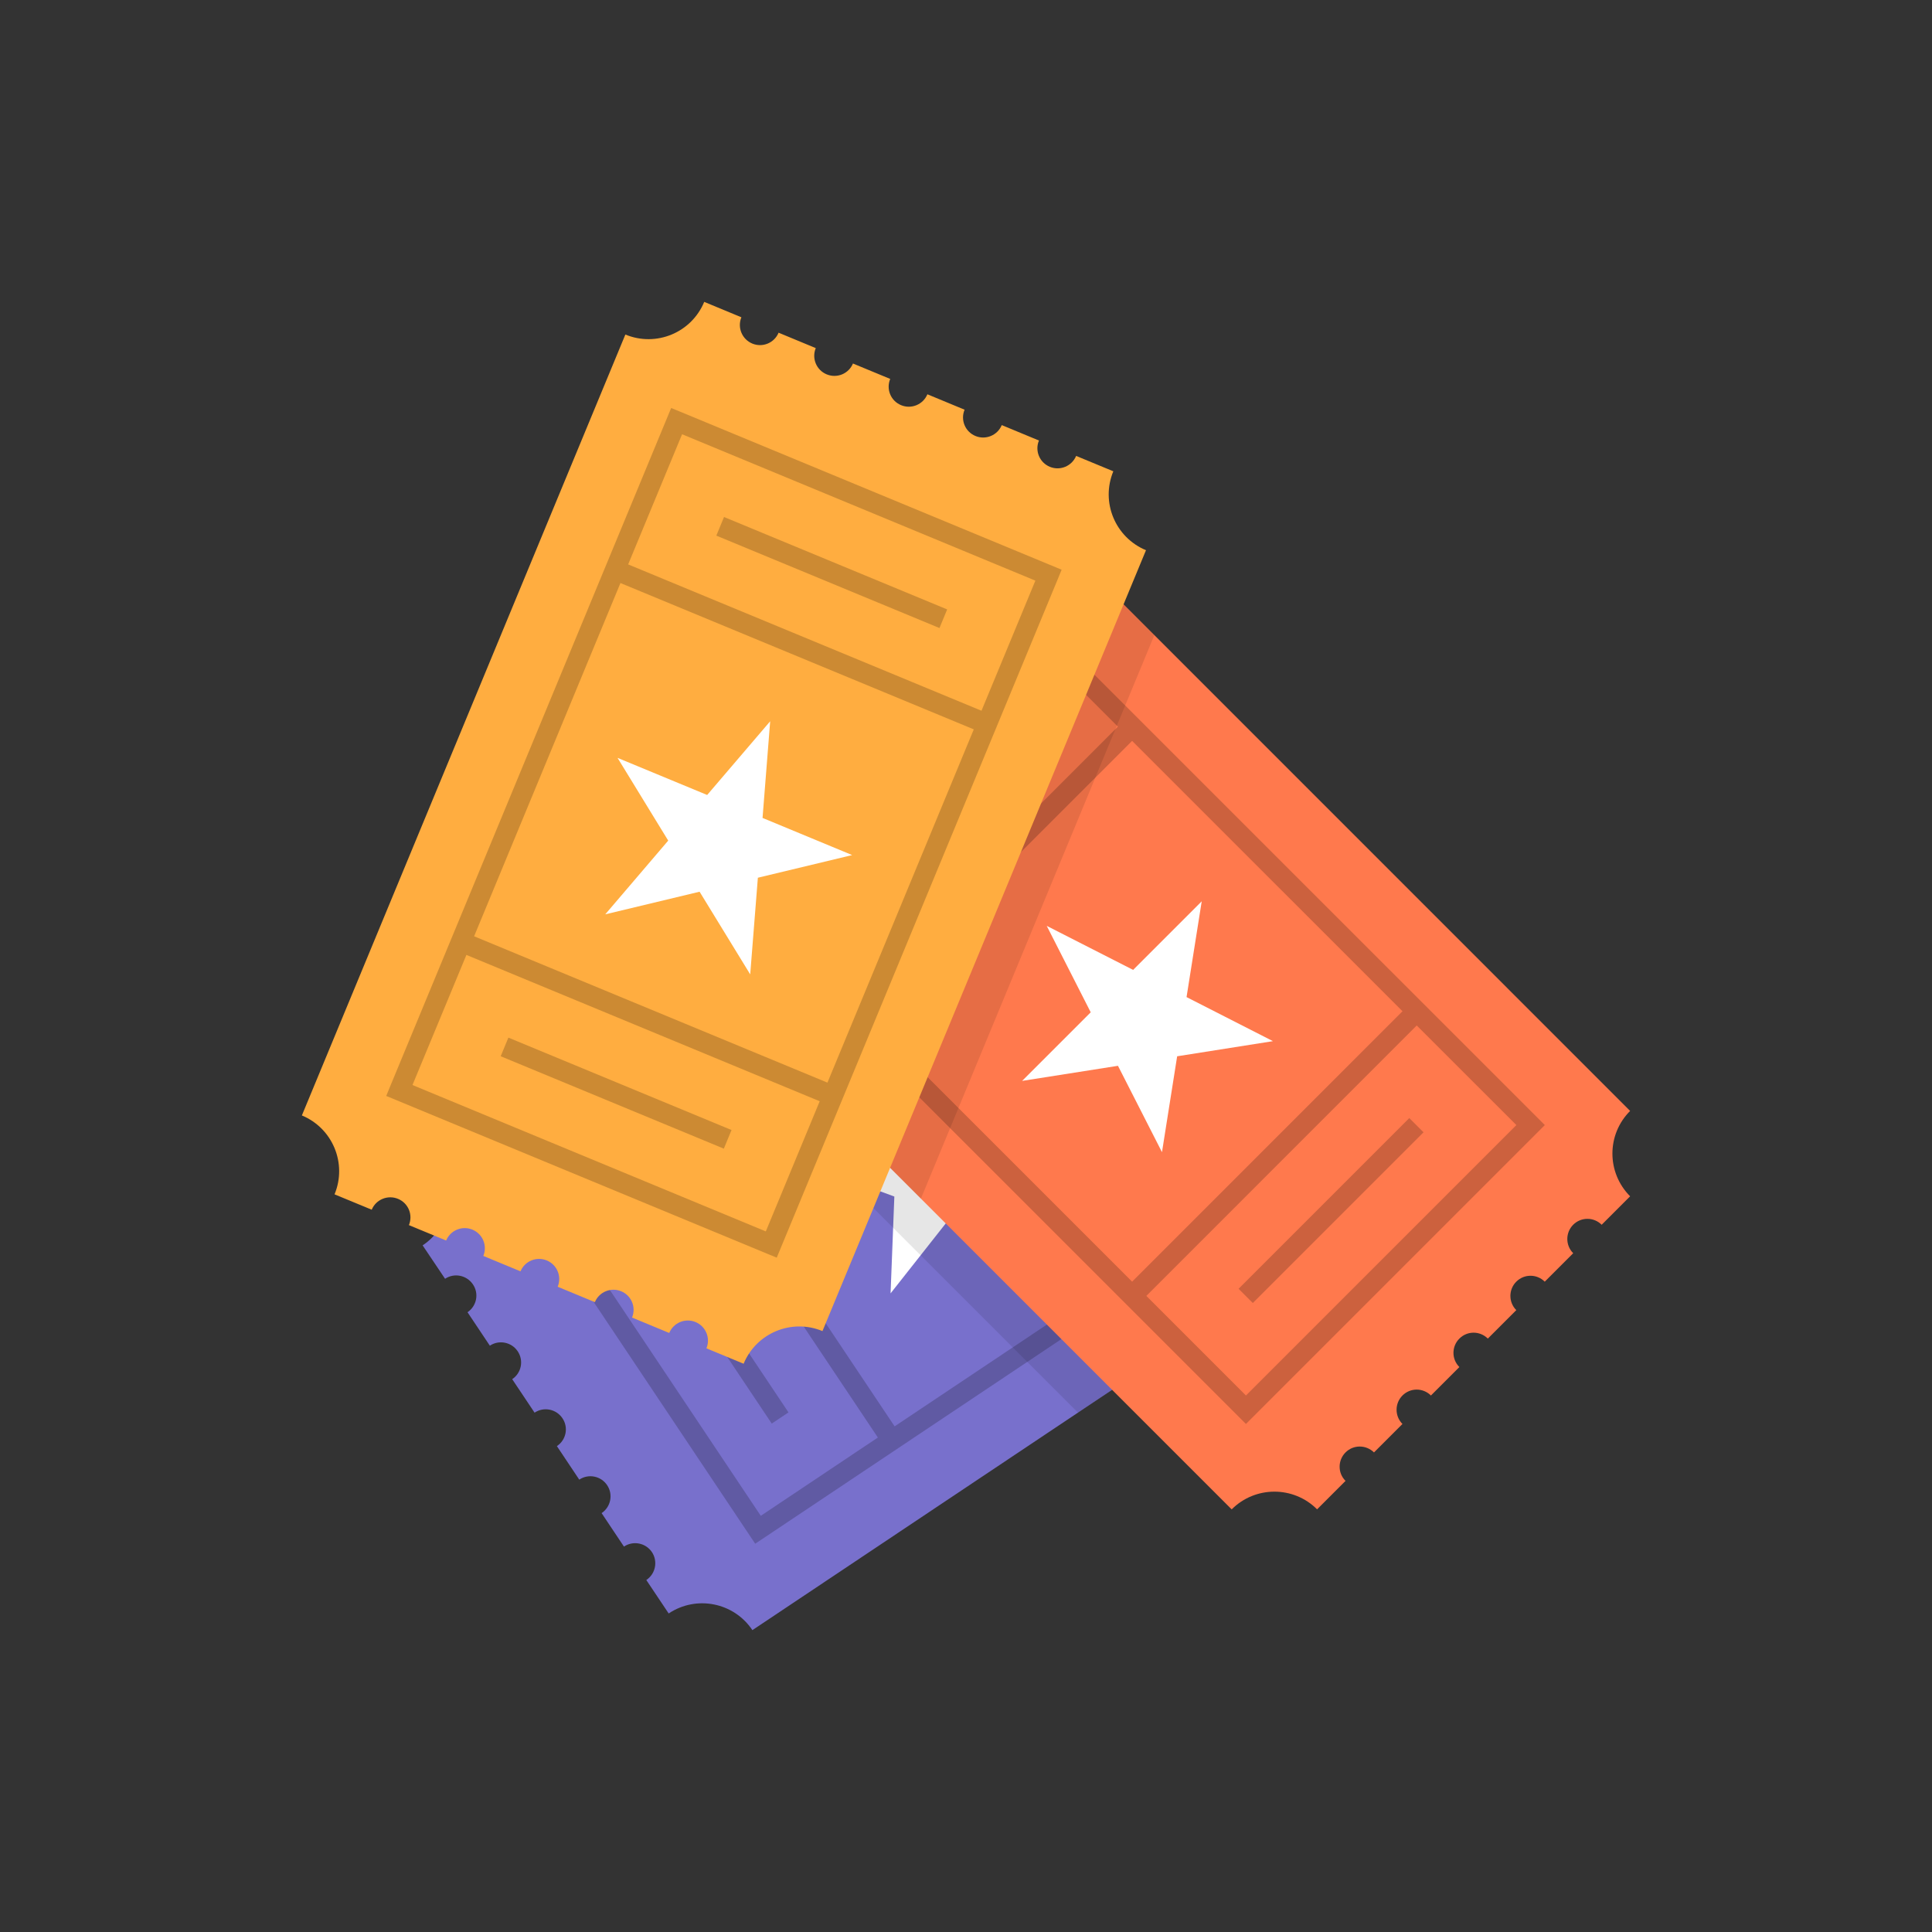 <?xml version="1.0" encoding="utf-8"?>
<!-- Generator: Adobe Illustrator 16.0.4, SVG Export Plug-In . SVG Version: 6.00 Build 0)  -->
<!DOCTYPE svg PUBLIC "-//W3C//DTD SVG 1.1//EN" "http://www.w3.org/Graphics/SVG/1.1/DTD/svg11.dtd">
<svg version="1.1" id="Layer_1" xmlns="http://www.w3.org/2000/svg" xmlns:xlink="http://www.w3.org/1999/xlink" x="0px" y="0px"
	 width="576px" height="576px" viewBox="0 0 576 576" enable-background="new 0 0 576 576" xml:space="preserve">
<rect x="0" y="0" width="576" height="576" fill="#333333" stroke="none"/>
<g>
	<g>
		<g>
			<g>
				<path fill="#7870CC" d="M438.82,321.035l-6.668-9.961c-2.754,1.816-6.48,1.078-8.32-1.652c-1.863-2.777-1.113-6.504,1.652-8.32
					l-6.645-9.984c-2.766,1.828-6.492,1.09-8.32-1.652c-1.863-2.766-1.113-6.469,1.652-8.32l-6.668-9.984
					c-2.754,1.828-6.48,1.09-8.332-1.652c-1.852-2.766-1.102-6.492,1.652-8.32l-6.668-9.996c-2.754,1.852-6.469,1.102-8.309-1.664
					c-1.863-2.754-1.113-6.48,1.641-8.32l-6.668-9.973c-2.766,1.84-6.469,1.102-8.297-1.652c-1.875-2.754-1.148-6.48,1.617-8.32
					l-6.668-9.984c-8.25,5.531-19.395,3.316-24.961-4.957l-209.52,139.98c5.531,8.297,3.305,19.465-4.992,24.984l6.691,9.961
					c2.766-1.84,6.469-1.055,8.309,1.676c1.875,2.754,1.102,6.48-1.617,8.297l6.656,9.973c2.754-1.816,6.48-1.078,8.32,1.688
					s1.078,6.469-1.652,8.297l6.668,9.984c2.742-1.828,6.469-1.09,8.32,1.676c1.852,2.754,1.09,6.48-1.664,8.297l6.668,9.996
					c2.742-1.84,6.48-1.102,8.32,1.664c1.84,2.742,1.09,6.469-1.652,8.32l6.656,9.973c2.766-1.84,6.492-1.102,8.344,1.652
					c1.828,2.754,1.078,6.48-1.676,8.32l6.668,9.973c8.273-5.52,19.441-3.293,24.961,4.969l209.531-139.98
					C428.332,337.746,430.559,326.566,438.82,321.035z"/>
			</g>
			<g>
				<polygon fill="#FFFFFF" points="312.375,326.168 294.457,348.855 310.523,372.938 283.395,362.93 265.512,385.605
					266.637,356.73 239.508,346.723 267.34,338.859 268.477,309.961 284.531,333.996 				"/>
			</g>
		</g>
		<g opacity="0.2">
			<path d="M339.715,232.102l-184.57,123.352l70.008,104.789l184.57-123.352L339.715,232.102z M401.402,335.227L366.48,358.57
				l-63.352-94.805l34.922-23.344L401.402,335.227z M361.488,361.898l-94.77,63.352l-63.363-94.793l94.781-63.363L361.488,361.898z
				 M163.465,357.117l34.91-23.332l63.352,94.793l-34.91,23.344L163.465,357.117z"/>
			<polygon points="369.785,331.102 374.777,327.773 334.746,267.891 329.754,271.219 			"/>
			<polygon points="195.082,361.242 190.09,364.57 230.086,424.418 235.078,421.09 			"/>
		</g>
	</g>
	<path opacity="0.1" d="M438.82,321.035l-6.668-9.961c-2.754,1.816-6.48,1.078-8.32-1.652c-1.863-2.777-1.113-6.504,1.652-8.32
		l-6.645-9.984c-2.766,1.828-6.492,1.09-8.32-1.652c-1.863-2.766-1.113-6.469,1.652-8.32l-6.668-9.984
		c-2.754,1.828-6.48,1.09-8.332-1.652c-1.852-2.766-1.102-6.492,1.652-8.32l-6.668-9.996c-2.754,1.852-6.469,1.102-8.309-1.664
		c-1.863-2.754-1.113-6.48,1.641-8.32l-6.668-9.973c-2.766,1.84-6.469,1.102-8.297-1.652c-1.875-2.754-1.148-6.48,1.617-8.32
		l-6.668-9.984c-8.25,5.531-19.395,3.316-24.961-4.957l-140.25,93.703l121.125,121.125l112.465-75.129
		C428.332,337.746,430.559,326.566,438.82,321.035z"/>
	<g>
		<g>
			<g>
				<path fill="#FF794D" d="M486,331.207L307.828,153.012c-7.055,7.031-18.422,7.031-25.453-0.012l-8.484,8.484
					c2.332,2.355,2.344,6.152-0.012,8.496c-2.355,2.367-6.141,2.344-8.473-0.012l-8.484,8.484c2.332,2.355,2.332,6.152-0.012,8.496
					c-2.355,2.367-6.129,2.344-8.473,0l-8.484,8.484c2.344,2.344,2.332,6.141-0.012,8.484c-2.355,2.355-6.129,2.344-8.473,0
					l-8.508,8.508c2.344,2.332,2.355,6.117,0,8.461c-2.344,2.344-6.141,2.355-8.484,0.023l-8.484,8.473
					c2.344,2.344,2.344,6.129,0.023,8.473c-2.367,2.344-6.152,2.355-8.508,0.012l-8.484,8.484c7.031,7.02,7.055,18.41,0,25.465
					L367.207,450c7.043-7.043,18.434-7.043,25.465-0.012l8.484-8.484c-2.367-2.32-2.344-6.141,0-8.484
					c2.355-2.355,6.117-2.32,8.484,0l8.484-8.484c-2.344-2.344-2.332-6.152,0-8.484c2.355-2.355,6.141-2.344,8.484,0l8.484-8.484
					c-2.355-2.344-2.344-6.141,0-8.484c2.355-2.355,6.129-2.344,8.484,0l8.484-8.484c-2.344-2.344-2.344-6.141,0-8.484
					c2.344-2.355,6.141-2.344,8.484,0l8.484-8.484c-2.344-2.344-2.344-6.141,0-8.496c2.355-2.344,6.141-2.332,8.484,0.012
					L486,356.66C478.969,349.605,478.957,338.25,486,331.207z"/>
			</g>
			<g>
				<polygon fill="#FFFFFF" points="312.07,276.035 337.828,289.16 358.277,268.711 353.754,297.27 379.512,310.406
					350.953,314.918 346.43,343.5 333.305,317.754 304.734,322.254 325.184,301.805 				"/>
			</g>
		</g>
		<g opacity="0.2">
			<path d="M303.586,178.465l-89.109,89.098l156.984,156.973l89.109-89.109L303.586,178.465z M418.137,301.488l-80.613,80.625
				L256.91,301.5l80.613-80.613L418.137,301.488z M303.586,186.949l29.695,29.695l-80.613,80.613l-29.707-29.695L303.586,186.949z
				 M341.766,386.355l80.613-80.625l29.707,29.695l-80.625,80.625L341.766,386.355z"/>

				<rect x="275.127" y="206.099" transform="matrix(0.707 0.707 -0.707 0.707 252.655 -125.755)" width="5.999" height="72.009"/>

				<rect x="360.918" y="357.903" transform="matrix(0.707 -0.707 0.707 0.707 -138.943 386.366)" width="71.992" height="5.999"/>
		</g>
	</g>
	<path opacity="0.1" d="M307.828,153.012c-7.055,7.031-18.422,7.031-25.453-0.012l-8.484,8.484c2.332,2.355,2.344,6.152-0.012,8.496
		c-2.355,2.367-6.141,2.344-8.473-0.012l-8.484,8.484c2.332,2.355,2.332,6.152-0.012,8.496c-2.355,2.367-6.129,2.344-8.473,0
		l-8.484,8.484c2.344,2.344,2.332,6.141-0.012,8.484c-2.355,2.355-6.129,2.344-8.473,0l-8.508,8.508
		c2.344,2.332,2.355,6.117,0,8.461c-2.344,2.344-6.141,2.355-8.484,0.023l-8.484,8.473c2.344,2.344,2.344,6.129,0.023,8.473
		c-2.367,2.344-6.152,2.355-8.508,0.012l-8.484,8.484c7.031,7.02,7.055,18.41,0,25.465l85.535,85.535l69.598-168L307.828,153.012z"
		/>
	<g>
		<g>
			<g>
				<path fill="#FFAD40" d="M331.922,140.508l-11.086-4.582c-1.277,3.059-4.793,4.512-7.84,3.246
					c-3.082-1.277-4.523-4.781-3.246-7.84l-11.086-4.594c-1.277,3.059-4.793,4.512-7.84,3.246c-3.082-1.266-4.523-4.77-3.246-7.84
					l-11.086-4.594c-1.277,3.07-4.793,4.512-7.84,3.246c-3.082-1.266-4.523-4.77-3.246-7.828l-11.109-4.594
					c-1.266,3.059-4.77,4.5-7.828,3.234c-3.07-1.266-4.523-4.77-3.258-7.828l-11.086-4.594c-1.266,3.059-4.77,4.512-7.828,3.246
					c-3.07-1.277-4.523-4.77-3.258-7.84L209.953,90c-3.797,9.188-14.309,13.547-23.508,9.738L90,332.555
					c9.188,3.809,13.547,14.332,9.738,23.52l11.086,4.582c1.266-3.059,4.793-4.5,7.84-3.234c3.082,1.266,4.512,4.77,3.246,7.828
					l11.098,4.594c1.266-3.059,4.781-4.512,7.84-3.246c3.07,1.277,4.512,4.781,3.246,7.84l11.086,4.594
					c1.266-3.07,4.781-4.512,7.84-3.246c3.07,1.277,4.512,4.77,3.246,7.84l11.086,4.594c1.266-3.07,4.781-4.512,7.84-3.246
					c3.07,1.266,4.512,4.77,3.246,7.84l11.086,4.594c1.266-3.07,4.781-4.523,7.84-3.258c3.07,1.277,4.512,4.781,3.246,7.84
					l11.086,4.594c3.809-9.188,14.32-13.547,23.508-9.738l96.457-232.805C332.473,160.219,328.113,149.707,331.922,140.508z"/>
			</g>
			<g>
				<polygon fill="#FFFFFF" points="229.617,215.039 227.344,243.855 254.062,254.93 225.949,261.68 223.664,290.496
					208.57,265.852 180.445,272.602 199.219,250.617 184.113,225.949 210.832,237.012 				"/>
			</g>
		</g>
		<path opacity="0.2" d="M202.875,122.777l-2.777-1.137l-83.812,202.324l-1.137,2.777l113.648,47.074l2.777,1.137l83.801-202.324
			l1.137-2.777L202.875,122.777z M184.98,173.824l105.34,43.629L246.691,322.77l-105.34-43.629L184.98,173.824z M228.316,367.125
			l-105.34-43.641l16.078-38.789l105.328,43.629L228.316,367.125z M292.617,211.898l-105.34-43.629l16.078-38.801l105.328,43.641
			L292.617,211.898z"/>
		<polygon opacity="0.2" points="282.387,181.688 215.859,154.137 213.562,159.691 280.09,187.242 		"/>
		<polygon opacity="0.2" points="149.273,314.906 215.801,342.457 218.098,336.902 151.57,309.352 		"/>
	</g>
</g>
</svg>
